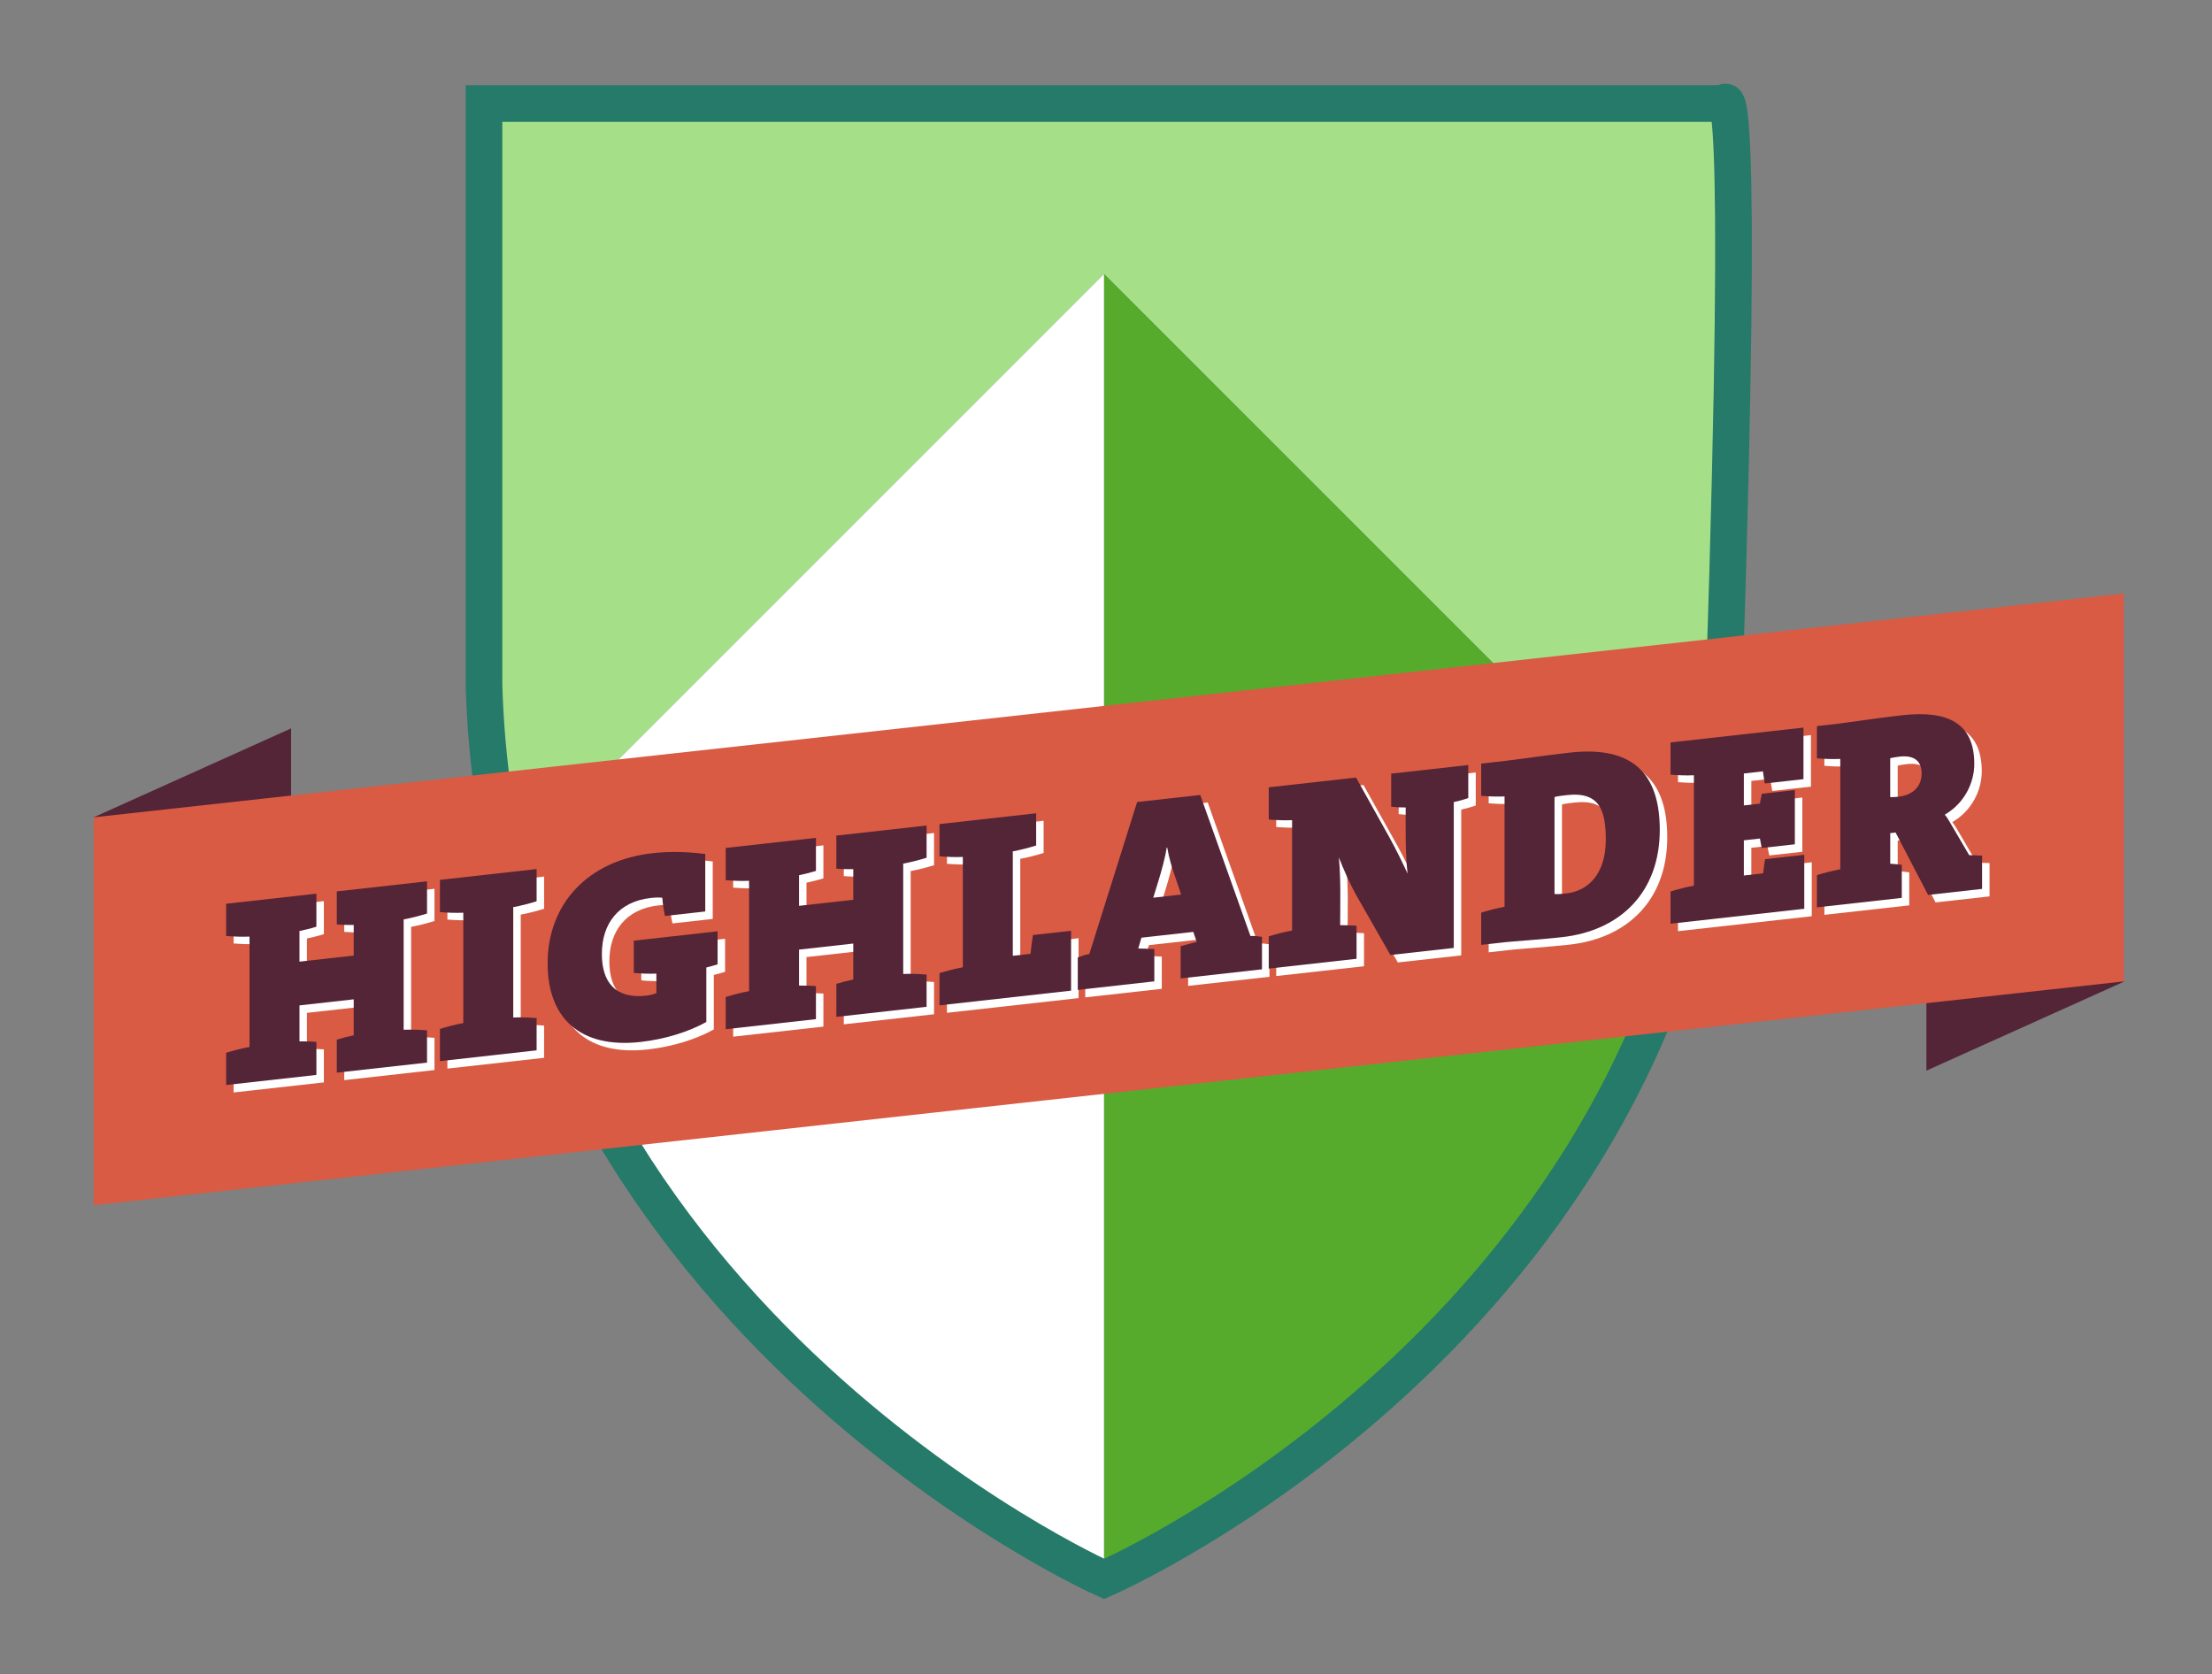 <?xml version="1.0" encoding="utf-8"?>
<!-- Generator: Adobe Illustrator 15.0.0, SVG Export Plug-In . SVG Version: 6.00 Build 0)  -->
<svg version="1.2" baseProfile="tiny" id="Layer_1" xmlns="http://www.w3.org/2000/svg" xmlns:xlink="http://www.w3.org/1999/xlink"
	 x="0px" y="0px" width="181px" height="137px" viewBox="0 0 181 137" overflow="inherit" xml:space="preserve">
<rect x="0" y="0" width="181" height="137" fill="#808080" stroke="none"/>
<g>
	<path fill="#A5E089" d="M90.343,22.422l48.791,48.79c1.088-4.738,1.78-9.792,1.955-15.18c1.706-52.482,0-47.562,0-47.562H39.603
		v47.562c0.151,5.386,0.838,10.445,1.937,15.193L90.335,22.43L90.343,22.422z"/>
	<path fill="#56AB2C" d="M90.335,22.43v106.769c0.002,0.001,0.011,0.005,0.011,0.005s39.394-17.075,48.788-57.991l-48.791-48.79
		L90.335,22.43z"/>
	<path fill="#FFFFFF" d="M90.335,129.198V22.43L41.54,71.225C50.83,111.366,89.925,129.015,90.335,129.198z"/>
</g>
<path id="path2875_1_" fill="none" stroke="#257A69" stroke-width="3" stroke-miterlimit="10" d="
	M90.346,129.203c0,0,49.055-21.253,50.743-73.171c1.706-52.482,0-47.562,0-47.562H39.603v47.562
	C41.038,107.191,90.346,129.203,90.346,129.203z"/>
<polygon fill="#542437" points="170.223,75.322 173.783,80.333 157.631,87.608 157.631,77.765 "/>
<polygon fill="#542437" points="11.228,71.889 7.667,66.878 23.819,59.603 23.819,69.446 "/>
<polygon fill="#D95B43" points="173.783,48.564 7.667,66.878 7.667,98.621 173.783,80.307 "/>
<g>
	<path fill="#FFFFFF" d="M28.169,88.385v-2.703c0.44-0.137,0.945-0.26,1.385-0.353v-2.944l-4.439,0.496v2.944
		c0.44-0.005,0.945,0.005,1.385,0.043v2.702l-7.383,0.825v-2.637c0.571-0.175,1.252-0.359,1.912-0.478v-9.03
		c-0.659,0.029-1.34-0.005-1.912-0.05v-2.637l7.383-0.825v2.702c-0.44,0.138-0.945,0.26-1.385,0.354v2.504l4.439-0.496v-2.504
		c-0.44,0.004-0.945-0.005-1.385-0.043v-2.703l7.383-0.824v2.637c-0.571,0.174-1.252,0.358-1.912,0.478v9.03
		c0.659-0.03,1.34,0.004,1.912,0.05v2.637L28.169,88.385z"/>
	<path fill="#FFFFFF" d="M36.61,87.441v-2.637c0.572-0.174,1.252-0.359,1.912-0.477v-9.03c-0.659,0.028-1.34-0.005-1.912-0.051
		V72.61l7.911-0.883v2.637c-0.572,0.173-1.253,0.358-1.912,0.477v9.03c0.659-0.029,1.34,0.004,1.912,0.051v2.637L36.61,87.441z"/>
	<path fill="#FFFFFF" d="M58.408,79.777v4.461c-1.428,0.797-3.362,1.408-5.383,1.634c-4.988,0.557-7.602-1.986-7.602-6.424
		c0-4.922,3.339-8.437,8.591-9.023c1.406-0.157,2.856-0.122,4.307,0.067v4.703l-3.296,0.368c-0.11-0.515-0.176-0.97-0.22-1.491
		c-0.285-0.034-0.615-0.02-0.944,0.018c-2.637,0.294-4,2.094-4,4.577c0,2.308,1.099,3.7,3.626,3.418
		c0.308-0.034,0.615-0.112,0.834-0.202v-1.604c-0.659,0.029-1.34-0.004-1.846-0.058v-2.637l6.856-0.766v2.702
		C59.023,79.621,58.715,79.699,58.408,79.777z"/>
	<path fill="#FFFFFF" d="M69.046,83.819v-2.702c0.438-0.137,0.944-0.26,1.384-0.353V77.82l-4.439,0.495v2.944
		c0.439-0.005,0.945,0.005,1.385,0.044v2.702l-7.383,0.824v-2.637c0.571-0.174,1.252-0.359,1.911-0.477v-9.03
		c-0.659,0.028-1.34-0.005-1.911-0.051v-2.637l7.383-0.824v2.702c-0.439,0.137-0.945,0.259-1.385,0.353v2.504l4.439-0.495v-2.504
		c-0.439,0.004-0.945-0.005-1.384-0.044v-2.702l7.383-0.824v2.637c-0.572,0.173-1.253,0.358-1.912,0.477v9.03
		c0.659-0.029,1.34,0.004,1.912,0.051v2.637L69.046,83.819z"/>
	<path fill="#FFFFFF" d="M77.486,82.877V80.24c0.571-0.175,1.252-0.36,1.911-0.478v-9.03c-0.659,0.028-1.34-0.005-1.911-0.05v-2.637
		l7.91-0.884v2.637c-0.571,0.173-1.252,0.358-1.911,0.478v8.547l1.45-0.162c0.043-0.466,0.109-0.958,0.198-1.538l3.12-0.349v4.899
		L77.486,82.877z"/>
	<path fill="#FFFFFF" d="M97.22,80.673v-2.637c0.395-0.109,0.923-0.257,1.317-0.346l-0.285-0.824l-4.241,0.474l-0.263,0.886
		c0.395,0.001,0.922,0.03,1.317,0.051v2.637l-6.263,0.699v-2.659c0.33-0.124,0.615-0.222,0.945-0.281l3.911-12.433l5.164-0.577
		l4.108,11.538c0.33-0.015,0.615,0.019,0.945,0.069v2.66L97.22,80.673z M96.802,72.458c-0.286-0.825-0.527-1.589-0.681-2.495
		l-0.045,0.005c-0.131,0.872-0.418,1.892-0.726,2.894l-0.373,1.206l2.285-0.255L96.802,72.458z"/>
	<path fill="#FFFFFF" d="M119.568,66.246v11.931l-5.186,0.579l-2.746-4.813c-0.615-1.095-1.099-2.228-1.473-3.175
		c0.176,1.825,0.109,3.701,0.109,5.547c0.418-0.003,0.901,0.01,1.341,0.049v2.702l-7.185,0.802V77.23
		c0.57-0.174,1.252-0.359,1.91-0.477v-9.03c-0.658,0.028-1.34-0.005-1.91-0.051v-2.637l7.141-0.797l2.703,4.839
		c0.615,1.118,0.988,1.89,1.516,3.017c-0.197-1.779-0.154-3.608-0.154-5.409c-0.417,0.002-0.812-0.02-1.186-0.066v-2.702
		l6.307-0.704v2.702C120.382,66.045,119.986,66.154,119.568,66.246z"/>
	<path fill="#FFFFFF" d="M128.426,77.298c-1.604,0.179-4.153,0.354-4.702,0.415l-1.911,0.213v-2.637
		c0.57-0.174,1.252-0.359,1.911-0.477v-9.03c-0.659,0.028-1.341-0.005-1.911-0.051v-2.636l1.802-0.201
		c1.208-0.135,3.296-0.456,5.449-0.697c4.328-0.483,7.361,0.958,7.361,6.318C136.425,73.592,133.238,76.761,128.426,77.298z
		 M128.844,65.671c-0.483,0.055-0.726,0.081-1.032,0.159v7.933c0.176,0.023,0.461,0.015,0.944-0.04
		c1.823-0.203,3.252-1.616,3.252-4.384C132.008,67.031,131.568,65.367,128.844,65.671z"/>
	<path fill="#FFFFFF" d="M137.306,76.196V73.56c0.571-0.175,1.252-0.36,1.911-0.478v-9.03c-0.659,0.029-1.34-0.004-1.911-0.05
		v-2.637l10.877-1.215v4.219l-3.165,0.354c-0.064-0.367-0.109-0.691-0.153-0.995l-1.56,0.174v2.616l1.318-0.147
		c0.044-0.269,0.087-0.537,0.153-0.809l2.703-0.302v4.438L144.776,70c-0.066-0.256-0.109-0.515-0.153-0.773l-1.318,0.147v2.878
		l1.582-0.177c0.044-0.444,0.088-0.734,0.153-1.16l3.209-0.358v4.417L137.306,76.196z"/>
	<path fill="#FFFFFF" d="M158.38,73.843l-2.659-5.108l-0.439,0.049v2.505c0.264,0.015,0.594,0.044,0.945,0.093v2.702l-6.943,0.775
		v-2.637c0.57-0.174,1.252-0.359,1.911-0.478v-9.03c-0.659,0.028-1.341-0.005-1.911-0.05v-2.637l1.758-0.196
		c0.527-0.059,3.362-0.486,5.229-0.694c3.78-0.422,5.889,0.683,5.889,3.978c0,1.561-0.813,3.233-2.416,4.16
		c0.175,0.2,0.308,0.427,0.438,0.654l1.561,2.66c0.308,0.009,0.725,0.028,1.055,0.035v2.725L158.38,73.843z M156.051,62.523
		c-0.264,0.029-0.638,0.093-0.77,0.129v3.187c0.154,0.005,0.462-0.008,0.682-0.032c1.12-0.125,1.89-0.805,1.89-1.902
		C157.853,63.025,157.391,62.374,156.051,62.523z"/>
</g>
<g>
	<path fill="#542437" d="M27.559,87.773V85.07c0.439-0.137,0.945-0.259,1.384-0.352v-2.944l-4.438,0.496v2.944
		c0.439-0.006,0.945,0.004,1.384,0.042v2.703l-7.383,0.825v-2.637c0.572-0.174,1.252-0.36,1.912-0.478V76.64
		c-0.66,0.03-1.34-0.004-1.912-0.05v-2.637l7.383-0.825v2.703c-0.439,0.138-0.945,0.26-1.384,0.353v2.506l4.438-0.496v-2.506
		c-0.439,0.006-0.945-0.004-1.384-0.043v-2.703l7.383-0.824v2.637c-0.572,0.174-1.252,0.36-1.912,0.478v9.031
		c0.66-0.03,1.34,0.004,1.912,0.05v2.637L27.559,87.773z"/>
	<path fill="#542437" d="M35.999,86.831v-2.637c0.571-0.173,1.252-0.359,1.912-0.478v-9.031c-0.659,0.031-1.34-0.003-1.912-0.05
		v-2.637l7.91-0.884v2.637c-0.571,0.175-1.252,0.361-1.912,0.478v9.031c0.66-0.029,1.341,0.005,1.912,0.05v2.637L35.999,86.831z"/>
	<path fill="#542437" d="M57.797,79.167v4.46c-1.428,0.797-3.362,1.409-5.383,1.635c-4.988,0.557-7.603-1.985-7.603-6.425
		c0-4.922,3.34-8.437,8.591-9.022c1.406-0.157,2.856-0.121,4.307,0.068v4.701l-3.296,0.368c-0.11-0.515-0.177-0.969-0.22-1.491
		c-0.285-0.034-0.615-0.019-0.944,0.018c-2.637,0.295-4,2.096-4,4.578c0,2.307,1.099,3.7,3.626,3.418
		c0.308-0.034,0.615-0.112,0.834-0.203v-1.604c-0.659,0.029-1.34-0.005-1.846-0.058v-2.637l6.855-0.766v2.703
		C58.413,79.011,58.105,79.089,57.797,79.167z"/>
	<path fill="#542437" d="M68.436,83.209v-2.703c0.438-0.137,0.944-0.259,1.384-0.353v-2.944l-4.438,0.496v2.944
		c0.439-0.005,0.944,0.004,1.384,0.043v2.703l-7.383,0.824v-2.637c0.571-0.173,1.252-0.359,1.911-0.478v-9.031
		c-0.659,0.031-1.34-0.003-1.911-0.05v-2.637l7.383-0.824v2.703c-0.44,0.137-0.945,0.26-1.384,0.352v2.506l4.438-0.496v-2.506
		c-0.439,0.007-0.945-0.003-1.384-0.042v-2.703l7.383-0.825v2.637c-0.572,0.175-1.253,0.361-1.912,0.478v9.031
		c0.659-0.029,1.34,0.005,1.912,0.05v2.637L68.436,83.209z"/>
	<path fill="#542437" d="M76.875,82.266v-2.637c0.571-0.173,1.252-0.359,1.911-0.477v-9.031c-0.659,0.03-1.34-0.004-1.911-0.051
		v-2.637l7.91-0.883v2.637c-0.57,0.174-1.252,0.36-1.911,0.477v8.548l1.45-0.161c0.044-0.467,0.11-0.957,0.198-1.539l3.12-0.349v4.9
		L76.875,82.266z"/>
	<path fill="#542437" d="M96.608,80.062v-2.637c0.396-0.11,0.924-0.258,1.318-0.345l-0.285-0.825L93.4,76.729l-0.263,0.887
		c0.395-0.001,0.922,0.027,1.317,0.05v2.637l-6.263,0.699v-2.658c0.33-0.125,0.615-0.223,0.945-0.281l3.911-12.435l5.164-0.577
		l4.108,11.539c0.33-0.015,0.615,0.02,0.945,0.07v2.658L96.608,80.062z M96.191,71.847c-0.286-0.825-0.528-1.589-0.682-2.494
		l-0.044,0.005c-0.131,0.871-0.418,1.893-0.726,2.894l-0.373,1.206l2.285-0.255L96.191,71.847z"/>
	<path fill="#542437" d="M118.957,65.635v11.932l-5.186,0.579l-2.746-4.812c-0.615-1.097-1.099-2.229-1.473-3.176
		c0.176,1.826,0.109,3.701,0.109,5.547c0.418-0.003,0.901,0.009,1.341,0.048v2.703l-7.185,0.802V76.62
		c0.57-0.173,1.252-0.359,1.91-0.477v-9.031c-0.658,0.03-1.34-0.004-1.91-0.051v-2.636l7.141-0.799l2.703,4.842
		c0.615,1.116,0.988,1.889,1.516,3.016c-0.198-1.779-0.154-3.607-0.154-5.41c-0.417,0.004-0.812-0.019-1.186-0.065v-2.702
		l6.307-0.705v2.703C119.771,65.435,119.375,65.545,118.957,65.635z"/>
	<path fill="#542437" d="M127.814,76.687c-1.604,0.179-4.153,0.354-4.702,0.416l-1.911,0.213v-2.637
		c0.57-0.173,1.252-0.359,1.911-0.477v-9.031c-0.659,0.03-1.341-0.004-1.911-0.051v-2.636l1.801-0.201
		c1.209-0.136,3.296-0.457,5.45-0.697c4.328-0.483,7.361,0.958,7.361,6.319C135.813,72.98,132.627,76.149,127.814,76.687z
		 M128.232,65.061c-0.483,0.055-0.726,0.081-1.032,0.159v7.932c0.176,0.025,0.461,0.016,0.944-0.039
		c1.823-0.203,3.252-1.615,3.252-4.385C131.396,66.421,130.957,64.756,128.232,65.061z"/>
	<path fill="#542437" d="M136.694,75.586v-2.637c0.571-0.174,1.252-0.36,1.911-0.478V63.44c-0.659,0.03-1.34-0.004-1.911-0.05
		v-2.637l10.877-1.215v4.219l-3.165,0.354c-0.064-0.366-0.109-0.691-0.153-0.993l-1.56,0.175v2.613l1.318-0.146
		c0.043-0.269,0.087-0.537,0.153-0.809l2.702-0.302v4.438l-2.702,0.302c-0.066-0.256-0.11-0.515-0.153-0.773l-1.318,0.146v2.879
		l1.582-0.176c0.044-0.444,0.087-0.735,0.153-1.16l3.209-0.358v4.416L136.694,75.586z"/>
	<path fill="#542437" d="M157.769,73.231l-2.659-5.107l-0.439,0.049v2.505c0.264,0.015,0.594,0.043,0.945,0.092v2.703l-6.943,0.775
		v-2.637c0.57-0.174,1.252-0.359,1.911-0.478v-9.031c-0.659,0.03-1.341-0.003-1.911-0.05v-2.637l1.758-0.196
		c0.526-0.06,3.361-0.485,5.229-0.693c3.779-0.422,5.889,0.682,5.889,3.979c0,1.56-0.813,3.232-2.417,4.159
		c0.176,0.2,0.308,0.426,0.439,0.653l1.561,2.66c0.308,0.011,0.725,0.029,1.055,0.036v2.725L157.769,73.231z M155.439,61.912
		c-0.264,0.029-0.638,0.094-0.77,0.131v3.186c0.154,0.004,0.462-0.008,0.681-0.032c1.121-0.125,1.89-0.804,1.89-1.903
		C157.24,62.414,156.779,61.762,155.439,61.912z"/>
</g>
</svg>
